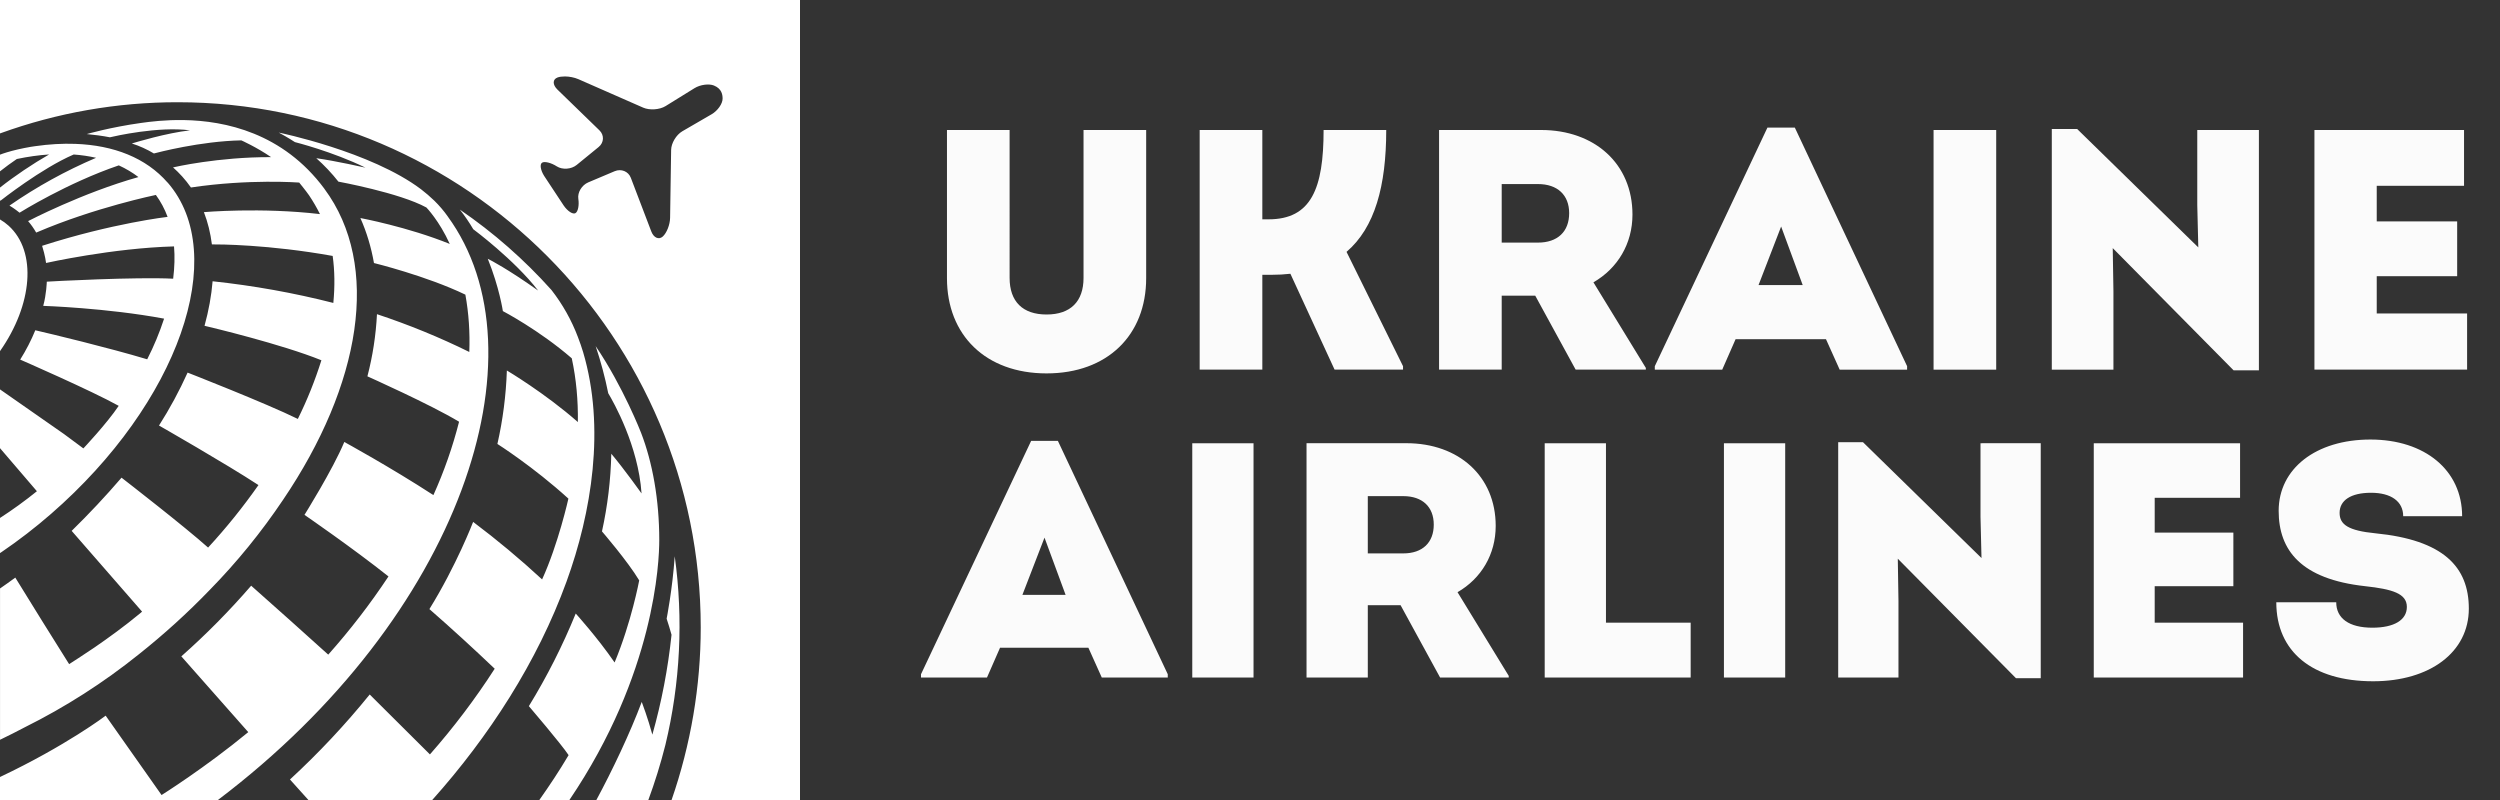 <?xml version="1.0" encoding="UTF-8" standalone="no"?>
<!-- Uploaded to: SVG Repo, www.svgrepo.com, Generator: SVG Repo Mixer Tools -->

<svg
   fill="#000000"
   width="2500"
   height="800"
   viewBox="0 0 75 24"
   role="img"
   version="1.1"
   id="svg1"
   sodipodi:docname="logo.svg"
   inkscape:version="1.4 (86a8ad7, 2024-10-11)"
   xmlns:inkscape="http://www.inkscape.org/namespaces/inkscape"
   xmlns:sodipodi="http://sodipodi.sourceforge.net/DTD/sodipodi-0.dtd"
   xmlns="http://www.w3.org/2000/svg"
   xmlns:svg="http://www.w3.org/2000/svg"
   xmlns:rdf="http://www.w3.org/1999/02/22-rdf-syntax-ns#"
   xmlns:cc="http://creativecommons.org/ns#"
   xmlns:dc="http://purl.org/dc/elements/1.1/">
  <rect x="0" y="0" width="75" height="24" fill="#333333" stroke="none"/>
  <sodipodi:namedview
     id="namedview1"
     pagecolor="#ffffff"
     bordercolor="#000000"
     borderopacity="0.25"
     inkscape:showpageshadow="2"
     inkscape:pageopacity="0.0"
     inkscape:pagecheckerboard="0"
     inkscape:deskcolor="#d1d1d1"
     showguides="true"
     inkscape:zoom="0.1767767"
     inkscape:cx="-1436.841"
     inkscape:cy="-534.57272"
     inkscape:window-width="2560"
     inkscape:window-height="1334"
     inkscape:window-x="-11"
     inkscape:window-y="-11"
     inkscape:window-maximized="1"
     inkscape:current-layer="svg1" />
  <defs
     id="defs1" />
  <title
     id="title1">United Airlines icon</title>
  <path
     d="m 0,0 v 4.003 l 0.019,-0.007 C 1.721,3.38 3.517,3.066 5.327,3.067 c 8.654,0 15.695,7.068 15.695,15.754 0,1.762 -0.298,3.515 -0.875,5.179 H 24 V 0 Z m 16.942,2.293 c 0.136,8.452e-4 0.291,0.03 0.411,0.083 l 1.942,0.853 c 0.193,0.085 0.494,0.064 0.672,-0.046 l 0.867,-0.537 c 0.178,-0.11 0.436,-0.14 0.583,-0.081 0.242,0.098 0.261,0.285 0.261,0.395 0,0.152 -0.147,0.361 -0.328,0.467 L 20.468,3.939 c -0.181,0.106 -0.331,0.356 -0.334,0.558 l -0.031,2.038 c -0.003,0.203 -0.101,0.454 -0.219,0.56 -0.118,0.107 -0.273,0.039 -0.345,-0.151 L 18.924,5.332 C 18.851,5.141 18.635,5.054 18.441,5.136 l -0.793,0.335 c -0.194,0.082 -0.328,0.304 -0.298,0.495 0.029,0.191 -0.009,0.383 -0.086,0.428 -0.077,0.045 -0.234,-0.056 -0.351,-0.225 l -0.588,-0.891 c -0.11,-0.173 -0.137,-0.352 -0.062,-0.398 0.075,-0.047 0.273,0.003 0.441,0.111 0.168,0.108 0.436,0.089 0.597,-0.043 l 0.659,-0.538 c 0.162,-0.132 0.172,-0.356 0.023,-0.5 l -1.261,-1.224 c -0.149,-0.145 -0.147,-0.307 0.006,-0.362 0.057,-0.021 0.132,-0.03 0.214,-0.03 z M 5.518,3.602 c -0.561,-0.01 -1.02,0.049 -1.284,0.086 -0.929,0.13 -1.631,0.334 -1.631,0.334 0.207,0.019 0.49,0.056 0.694,0.097 0.15,-0.036 1.454,-0.333 2.402,-0.209 h 0.003 c -0.697,0.076 -1.647,0.363 -1.746,0.394 h -0.002 c 0.232,0.074 0.454,0.175 0.663,0.3 0.102,-0.026 1.392,-0.369 2.623,-0.393 0,0 0.455,0.202 0.893,0.503 -1.59,-0.006 -2.907,0.3 -2.942,0.308 0.186,0.165 0.371,0.364 0.537,0.603 1.744,-0.262 3.248,-0.148 3.248,-0.148 0,0 0.204,0.25 0.296,0.383 0.121,0.18 0.23,0.368 0.327,0.563 -1.779,-0.208 -3.48,-0.059 -3.482,-0.059 0.118,0.303 0.197,0.627 0.24,0.968 0.197,-0.002 1.704,9.961e-4 3.623,0.346 0.062,0.44 0.068,0.912 0.02,1.41 C 8.81,8.785 7.599,8.568 6.378,8.438 c -0.035,0.43 -0.116,0.877 -0.242,1.336 0.192,0.045 2.317,0.552 3.506,1.034 -0.19,0.604 -0.426,1.193 -0.707,1.76 -0.958,-0.472 -3.307,-1.39 -3.307,-1.39 -0.248,0.549 -0.534,1.08 -0.858,1.588 0,0 2.014,1.15 2.984,1.786 -0.462,0.658 -0.966,1.284 -1.511,1.875 -0.704,-0.63 -2.464,-1.994 -2.597,-2.097 -0.475,0.553 -0.975,1.086 -1.496,1.596 l 2.112,2.422 -0.06,0.053 c -0.458,0.38 -0.95,0.736 -1.366,1.022 -0.361,0.245 -0.66,0.435 -0.762,0.501 -0.543,-0.863 -1.081,-1.728 -1.615,-2.596 -0.152,0.113 -0.305,0.22 -0.458,0.326 v 4.539 C 0.249,22.073 0.498,21.949 0.746,21.817 c 1.216,-0.605 2.363,-1.339 3.422,-2.19 0.75,-0.596 1.46,-1.24 2.125,-1.93 0.815,-0.832 1.551,-1.737 2.2,-2.704 2.329,-3.438 2.952,-7.023 1.236,-9.333 V 5.659 C 8.483,3.983 6.753,3.624 5.518,3.602 Z m 2.844,0.375 c 0.264,0.141 0.484,0.285 0.485,0.286 0.013,0.004 1.128,0.283 2.117,0.767 0,0 -0.9,-0.204 -1.476,-0.284 0.238,0.21 0.465,0.45 0.664,0.703 0,0 1.835,0.335 2.64,0.776 0,0 0.386,0.397 0.701,1.093 -1.257,-0.51 -2.682,-0.777 -2.682,-0.777 0.19,0.424 0.325,0.878 0.408,1.35 0,0 1.566,0.383 2.742,0.948 0.102,0.559 0.14,1.136 0.118,1.72 -0.896,-0.442 -1.822,-0.82 -2.77,-1.134 -0.032,0.63 -0.128,1.255 -0.287,1.865 0,0 1.898,0.847 2.75,1.362 -0.192,0.755 -0.45,1.491 -0.77,2.201 -1.299,-0.844 -2.673,-1.594 -2.673,-1.594 -0.346,0.83 -1.195,2.187 -1.195,2.187 0.022,0.015 1.436,0.986 2.52,1.847 -0.546,0.824 -1.15,1.608 -1.807,2.346 C 9.08,18.946 8.309,18.256 7.535,17.571 6.885,18.323 6.185,19.032 5.44,19.691 l 2.008,2.273 c -1.302,1.074 -2.601,1.887 -2.601,1.887 L 3.17,21.47 C 3.17,21.47 1.99,22.367 0,23.31 V 24 H 6.537 C 13.834,18.48 16.423,10.585 13.429,6.489 h 9.96e-4 C 13.311,6.322 13.177,6.165 13.03,6.021 12.903,5.899 12.77,5.784 12.63,5.677 11.128,4.544 8.362,3.977 8.362,3.977 Z M 2.261,4.316 C 1.878,4.302 1.475,4.325 1.058,4.385 L 0.923,4.405 C 0.794,4.427 0.665,4.453 0.537,4.482 0.28,4.542 0.104,4.6 0,4.64 v 0.5 C 0.164,5.01 0.332,4.887 0.505,4.77 0.838,4.7 1.161,4.654 1.473,4.634 0.99,4.91 0.434,5.283 0,5.627 v 0.385 l 0.015,0.009 c 0,0 1.224,-0.969 2.196,-1.386 0.234,0.017 0.458,0.05 0.672,0.099 -0.913,0.389 -1.784,0.869 -2.599,1.434 0.15,0.088 0.285,0.199 0.303,0.213 0.019,-0.012 1.427,-0.892 2.977,-1.42 0.21,0.096 0.413,0.216 0.589,0.351 -1.688,0.474 -3.31,1.321 -3.31,1.321 0.092,0.106 0.172,0.221 0.242,0.344 l 0.029,-0.011 c 1.727,-0.74 3.562,-1.118 3.562,-1.118 0.143,0.196 0.262,0.416 0.352,0.658 0,0 -1.647,0.188 -3.765,0.868 0.093,0.292 0.119,0.512 0.119,0.515 0,0 1.997,-0.447 3.839,-0.497 0.026,0.296 0.016,0.628 -0.026,0.969 -1.09,-0.058 -3.69,0.08 -3.791,0.089 0,0 -0.01,0.374 -0.107,0.726 0,0 1.899,0.061 3.626,0.383 -0.137,0.419 -0.306,0.827 -0.507,1.22 -1.15,-0.346 -2.897,-0.766 -3.357,-0.871 -0.125,0.306 -0.277,0.6 -0.453,0.88 0,0 2.134,0.93 2.953,1.386 h 0.002 v 9.97e-4 c -0.356,0.532 -1.06,1.277 -1.06,1.277 C 2.308,13.308 2.115,13.164 1.921,13.022 L 0.005,11.685 0,11.68 v 1.765 l 1.107,1.292 C 0.743,15.031 0.371,15.299 0,15.539 v 1.053 l 0.041,-0.026 C 0.561,16.212 1.059,15.828 1.533,15.415 c 3.819,-3.323 5.383,-7.773 3.495,-9.94 L 5.027,5.477 C 4.38,4.734 3.41,4.358 2.261,4.316 Z M 13.796,6.288 c 0.15,0.191 0.285,0.389 0.402,0.589 0,0 1.231,0.913 1.946,1.84 -0.917,-0.652 -1.436,-0.917 -1.503,-0.95 l -0.008,-0.004 c 0.348,0.859 0.453,1.57 0.453,1.57 0,0 1.088,0.568 2.067,1.416 0.136,0.627 0.192,1.27 0.183,1.913 -0.987,-0.869 -2.13,-1.547 -2.13,-1.547 -0.025,0.742 -0.12,1.48 -0.284,2.204 0,0 1.079,0.683 2.13,1.64 0,0 -0.302,1.358 -0.789,2.424 -0.66,-0.61 -1.35,-1.186 -2.069,-1.726 0,0 -0.5,1.305 -1.312,2.616 0.666,0.582 1.319,1.179 1.959,1.789 -0.582,0.904 -1.232,1.763 -1.943,2.57 v 9.96e-4 l -1.807,-1.798 c -0.734,0.907 -1.534,1.759 -2.392,2.55 0.04,0.046 0.404,0.45 0.553,0.615 h 3.715 c 1.704,-1.905 3.155,-4.147 4.027,-6.547 0.757,-2.082 1.169,-4.625 0.5,-6.887 -0.046,-0.152 -0.098,-0.302 -0.155,-0.45 C 17.147,9.607 16.879,9.13 16.545,8.701 15.729,7.789 14.806,6.979 13.796,6.288 Z M 0,6.583 V 10.534 C 0.975,9.145 1.116,7.551 0.26,6.773 0.18,6.701 0.093,6.637 0,6.583 Z m 17.87,3.801 c 0.155,0.463 0.281,0.935 0.377,1.413 0.163,0.273 0.9,1.572 0.999,3.001 v 0.004 c 0,0 -0.52,-0.729 -0.907,-1.19 -0.017,0.784 -0.111,1.564 -0.28,2.33 0,0 0.772,0.894 1.117,1.47 0,0 -0.235,1.258 -0.738,2.462 -0.512,-0.745 -1.166,-1.468 -1.166,-1.468 -0.393,0.963 -0.863,1.892 -1.406,2.778 0,0 0.978,1.144 1.192,1.47 C 16.771,23.138 16.491,23.559 16.18,24 h 0.902 c 2.567,-3.792 2.696,-7.153 2.696,-7.797 0,-1.216 -0.204,-2.334 -0.546,-3.219 0,0 -0.532,-1.375 -1.362,-2.6 z m 2.372,6.304 c -0.069,0.998 -0.243,1.873 -0.243,1.873 0.041,0.132 0.114,0.349 0.147,0.482 v 9.96e-4 c -0.106,1.013 -0.298,2.015 -0.575,2.995 -0.131,-0.484 -0.307,-0.95 -0.318,-0.98 h -0.001 C 18.899,21.999 18.371,23.109 17.891,24 h 1.559 c 0.194,-0.525 0.369,-1.085 0.512,-1.654 0.446,-1.852 0.541,-3.771 0.28,-5.658 z"
     style="baseline-shift:baseline;display:inline;overflow:visible;vector-effect:none;enable-background:accumulate;stop-color:#000000;stop-opacity:1;fill:#ffffff"
     id="path56" />
  <path
     style="font-size:10.27px;line-height:0;font-family:'Intro Demo';-inkscape-font-specification:'Intro Demo';letter-spacing:0.126px;word-spacing:1.128px;opacity:0.98;stroke-width:0.617;fill:#ffffff"
     d="m 31.397,11.202 c 1.828,0 2.988,-1.15 2.988,-2.855 V 3.9 h -1.879 v 4.436 c 0,0.709 -0.39,1.099 -1.109,1.099 -0.719,0 -1.109,-0.39 -1.109,-1.099 V 3.9 h -1.879 v 4.447 c 0,1.705 1.16,2.855 2.988,2.855 z m 8.999,-3.646 c 0.852,-0.729 1.191,-1.982 1.191,-3.656 h -1.879 c 0,1.756 -0.37,2.68 -1.653,2.68 H 37.87 V 3.9 H 35.99 V 11.089 H 37.87 V 8.244 h 0.277 c 0.195,0 0.38,-0.01 0.565,-0.031 l 1.325,2.875 h 2.054 V 10.986 Z m 7.407,0.914 c 0.729,-0.421 1.171,-1.16 1.171,-2.033 0,-1.52 -1.13,-2.537 -2.742,-2.537 h -3.06 v 7.189 h 1.879 V 8.87 h 1.006 l 1.212,2.218 H 49.375 v -0.051 z M 45.051,5.522 h 1.089 c 0.585,0 0.935,0.329 0.935,0.873 0,0.555 -0.349,0.883 -0.935,0.883 H 45.051 Z M 53.845,3.828 h -0.822 l -3.379,7.158 v 0.103 h 2.023 l 0.401,-0.914 h 2.711 l 0.411,0.914 h 2.023 V 10.986 Z m -0.411,2.968 0.647,1.756 h -1.325 z m 4.573,4.293 h 1.879 V 3.9 h -1.879 z m 7.911,-7.189 v 2.249 l 0.031,1.273 -3.635,-3.553 h -0.76 v 7.22 h 1.849 V 8.737 l -0.021,-1.294 3.625,3.666 h 0.76 V 3.9 Z M 71.302,9.404 V 8.285 H 73.715 V 6.642 H 71.302 V 5.574 h 2.619 V 3.9 h -4.488 v 7.189 h 4.58 V 9.404 Z"
     id="text17"
     aria-label="UKRaINE&#10;"
     sodipodi:nodetypes="ssccsssccsscccsccccccsccccccssccccccccccssscccccccccccccccccccccccccccccccccccccccccccccccc" />
  <path
     d="m 31.737,13.227 h -0.803 l -3.304,7 v 0.1 h 1.979 l 0.392,-0.894 h 2.651 l 0.402,0.894 h 1.979 v -0.1 z m -0.402,2.902 0.633,1.717 h -1.296 z m 4.433,4.198 h 1.838 v -7.03 h -1.838 z m 7.958,-2.561 c 0.713,-0.412 1.145,-1.135 1.145,-1.989 0,-1.486 -1.105,-2.481 -2.682,-2.481 h -2.993 v 7.03 h 1.838 v -2.169 h 0.984 l 1.185,2.169 h 2.059 v -0.05 z m -2.692,-2.882 h 1.065 c 0.572,0 0.914,0.321 0.914,0.854 0,0.542 -0.341,0.864 -0.914,0.864 h -1.065 z m 7.145,3.796 v -5.383 h -1.838 v 7.03 h 4.379 v -1.647 z m 3.539,1.647 h 1.838 v -7.03 h -1.838 z m 7.697,-7.03 v 2.199 l 0.03,1.245 -3.555,-3.475 H 55.146 v 7.06 h 1.808 v -2.3 l -0.02,-1.265 3.545,3.585 h 0.743 v -7.05 z m 5.226,5.383 v -1.095 h 2.36 V 15.979 H 64.641 V 14.934 h 2.561 v -1.637 h -4.389 v 7.03 h 4.479 v -1.647 z m 6.552,1.758 c 1.707,0 2.872,-0.874 2.872,-2.179 0,-1.255 -0.763,-2.059 -2.802,-2.26 -0.813,-0.08 -1.075,-0.261 -1.075,-0.613 0,-0.372 0.331,-0.603 0.944,-0.603 0.603,0 0.964,0.261 0.964,0.703 h 1.768 c 0,-1.376 -1.115,-2.3 -2.752,-2.3 -1.637,0 -2.752,0.874 -2.752,2.139 0,1.185 0.673,2.049 2.591,2.26 0.824,0.09 1.255,0.221 1.255,0.623 0,0.392 -0.382,0.623 -1.034,0.623 -0.703,0 -1.085,-0.281 -1.085,-0.763 h -1.798 c 0,1.486 1.085,2.37 2.902,2.37 z"
     id="text19"
     style="font-weight:900;font-size:10.043px;line-height:0;font-family:'Intro Demo';-inkscape-font-specification:'Intro Demo Heavy';letter-spacing:0.084px;word-spacing:1.476px;opacity:0.98;stroke-width:0.411;fill:#ffffff"
     aria-label="AirLiNES" />
</svg>
